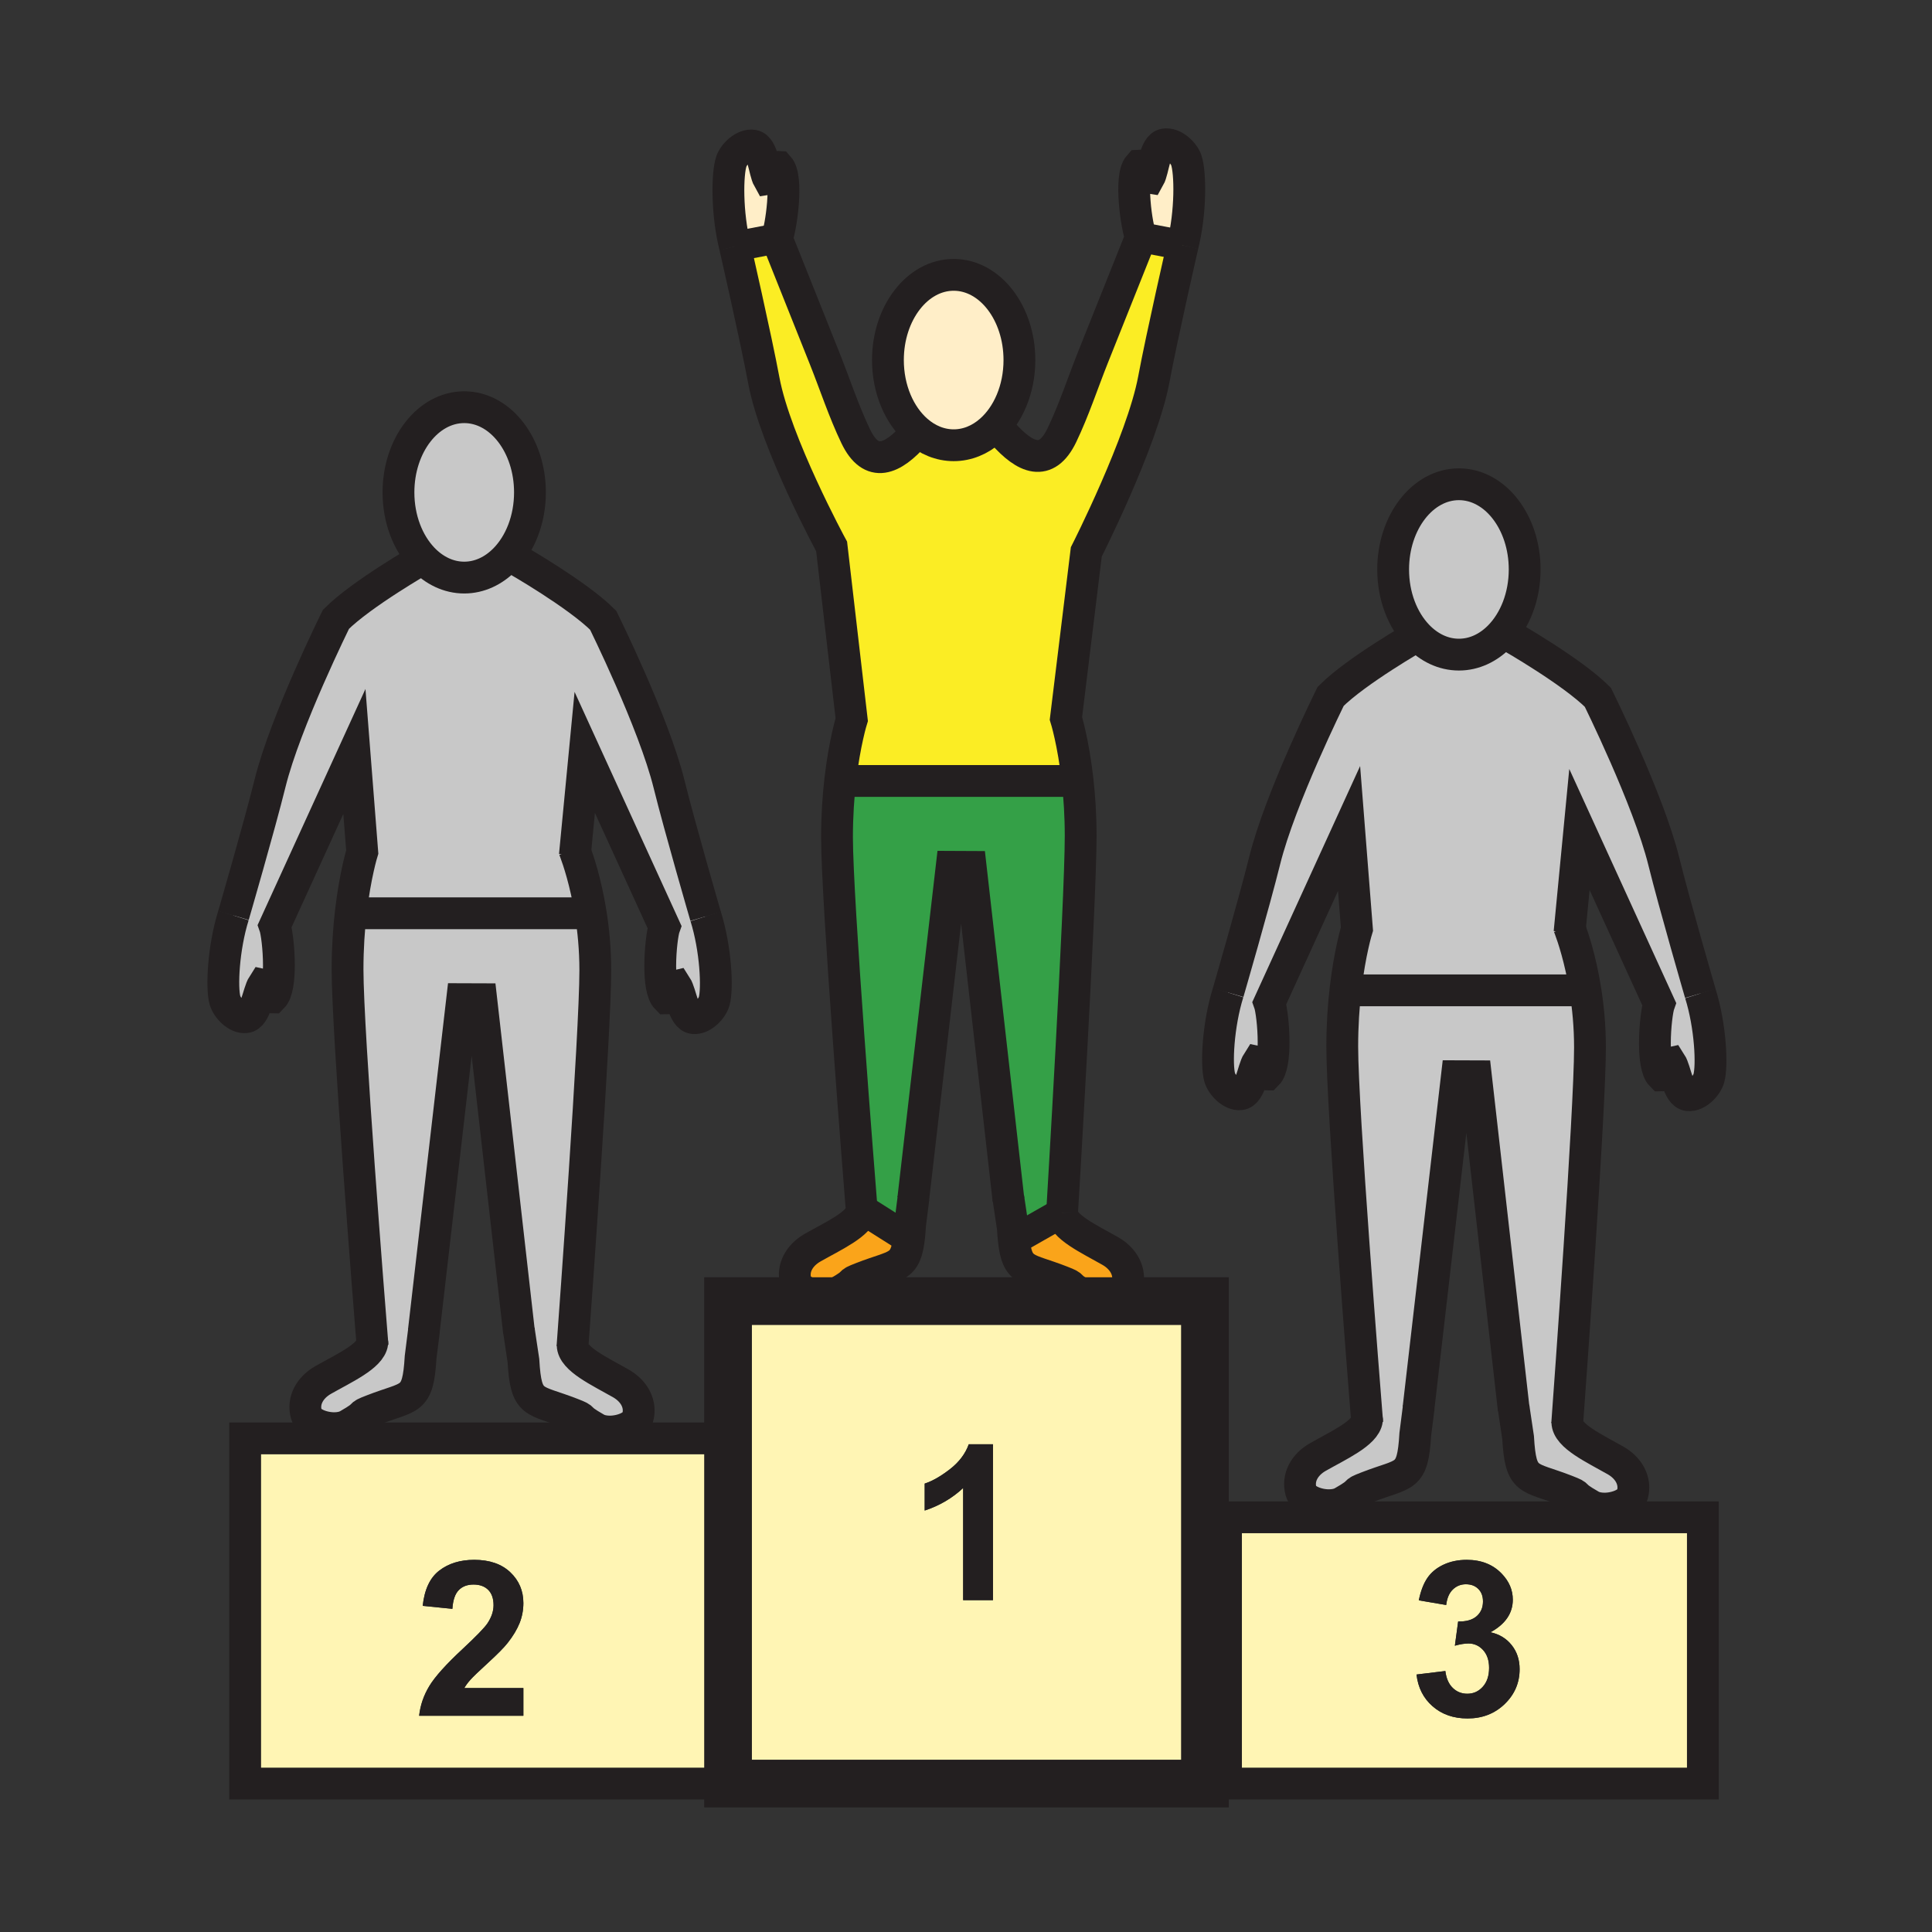 <?xml version="1.0" encoding="iso-8859-1"?>
<!-- Generator: Adobe Illustrator 12.0.1, SVG Export Plug-In . SVG Version: 6.00 Build 51448)  -->
<!DOCTYPE svg PUBLIC "-//W3C//DTD SVG 1.1//EN" "http://www.w3.org/Graphics/SVG/1.1/DTD/svg11.dtd">
<svg  version="1.1" id="Layer_1" xmlns="http://www.w3.org/2000/svg" xmlns:xlink="http://www.w3.org/1999/xlink" width="850.394" height="850.394"
	 viewBox="0 0 850.394 850.394" style="overflow:visible;enable-background:new 0 0 850.394 850.394;" xml:space="preserve">
<rect x="0" y="0" width="850.394" height="850.394" fill="#333333" stroke="none"/>
<g>
	<g id="XMLID_24_">
		<g>
			<path style="fill:#FFF5B4;" d="M749.54,667.86V785.06h-209.9V667.86h45.29H706.23H749.54z M668.88,734.7
				c0-4.141-1.17-7.67-3.5-10.59c-2.33-2.931-5.439-4.811-9.32-5.65c6.54-3.57,9.82-8.36,9.82-14.35c0-4.23-1.6-8.021-4.81-11.37
				c-3.891-4.11-9.051-6.16-15.48-6.16c-3.77,0-7.17,0.71-10.2,2.12c-3.029,1.41-5.39,3.35-7.09,5.819
				c-1.689,2.471-2.96,5.761-3.8,9.891l12.06,2.05c0.351-2.979,1.311-5.25,2.9-6.8c1.6-1.55,3.51-2.33,5.76-2.33
				c2.28,0,4.101,0.689,5.471,2.06c1.38,1.37,2.06,3.2,2.06,5.5c0,2.71-0.93,4.88-2.8,6.511c-1.87,1.63-4.58,2.399-8.13,2.31
				l-1.44,10.67c2.311-0.66,4.311-0.979,5.98-0.979c2.529,0,4.68,0.96,6.439,2.89s2.641,4.54,2.641,7.84
				c0,3.49-0.921,6.26-2.771,8.311c-1.84,2.06-4.11,3.079-6.81,3.079c-2.511,0-4.65-0.85-6.42-2.569
				c-1.761-1.71-2.851-4.19-3.25-7.431l-12.69,1.54c0.65,5.761,3.01,10.431,7.08,13.99c4.07,3.561,9.2,5.351,15.38,5.351
				c6.521,0,11.97-2.12,16.35-6.351C666.69,745.82,668.88,740.7,668.88,734.7z"/>
			<path style="fill:#FFF5B4;" d="M317.82,633.13v151.93H107.91V633.13h39.2H268.4H317.82z M230.37,755.21v-12.19h-26.01
				c0.68-1.18,1.58-2.39,2.68-3.63c1.1-1.25,3.72-3.76,7.86-7.55s7-6.7,8.58-8.72c2.39-3.04,4.13-5.95,5.24-8.74
				c1.1-2.78,1.65-5.71,1.65-8.78c0-5.409-1.93-9.93-5.77-13.56c-3.85-3.64-9.14-5.46-15.87-5.46c-6.15,0-11.27,1.58-15.37,4.72
				c-4.09,3.141-6.53,8.32-7.3,15.54l13.06,1.311c0.25-3.83,1.18-6.57,2.79-8.221c1.61-1.649,3.78-2.47,6.5-2.47
				c2.76,0,4.92,0.78,6.49,2.35c1.56,1.57,2.34,3.82,2.34,6.74c0,2.641-0.9,5.311-2.7,8.01c-1.33,1.96-4.95,5.69-10.85,11.19
				c-7.33,6.81-12.24,12.27-14.72,16.38c-2.49,4.12-3.98,8.48-4.48,13.08H230.37z"/>
			<path style="fill:#FFF5B4;" d="M530.37,572.71v212.35H320.46V572.71h42.09h121.29H530.37z M437.07,704.33V635.7h-10.65
				c-1.49,4.17-4.24,7.819-8.26,10.95c-4.01,3.119-7.73,5.25-11.15,6.369v11.87c6.5-2.14,12.14-5.449,16.93-9.92v49.36H437.07z"/>
			<path style="fill:#FAA41A;" d="M467.5,533.77c0.03,6.16,11.93,11.591,21.22,16.891c5.79,3.31,9.11,9.03,7.391,15.17
				c-1.021,3.58-6.91,6.05-12.271,6.05c-2.229,0-4.37-0.43-6.03-1.38c-9.829-5.61-3.43-3.69-10.729-6.52
				c-15.2-5.94-19.32-3.961-20.83-18.12L467.5,533.77z"/>
			<path style="fill:#FAA41A;" d="M379.31,532.79c0-0.021,0.01-0.03,0-0.04c0.03-0.18,0.04-0.36,0.04-0.54L398,544l2.19,0.14
				c-1.51,14.41-5.59,12.37-20.87,18.351c-7.3,2.83-0.9,0.91-10.73,6.51c-1.67,0.96-3.81,1.38-6.04,1.38
				c-5.36,0-11.24-2.47-12.26-6.05c-1.73-6.13,1.59-11.85,7.39-15.16C366.69,544.04,378.55,538.71,379.31,532.79z"/>
			<path style="fill:#34A047;" d="M400.58,539.11c-0.11,1.87-0.24,3.54-0.39,5.029L398,544l-18.65-11.79c0,0.18-0.01,0.36-0.04,0.54
				c-1.19-14.86-10.89-136.44-10.89-164.24c0-9.48,0.6-18,1.44-25.25l4.2,0.49h100.12l0.16-0.02c0.78,7.03,1.33,15.2,1.33,24.25
				c0,29.62-8.17,165.79-8.17,165.79l-21.25,12.091c-0.17-1.551-0.31-3.29-0.42-5.261l-2.01-13.449h-0.04L427.26,381.58l-8.38-0.04
				l-16.9,146.18h0.04L400.58,539.11z"/>
			<path style="fill:#FBED24;" d="M502.19,104.43l18.39,3.52c0,0-9.16,39.98-12.71,59.01c-5.16,27.59-29.72,75.96-29.72,75.96
				l-8.971,73.3c0,0,3.261,10.4,5.16,27.51l-0.16,0.02H374.06l-4.2-0.49c1.91-16.51,5.04-26.51,5.04-26.51l-8.85-76.22
				c0,0-24.68-45.45-29.84-73.04c-3.55-19.03-12.71-59.01-12.71-59.01l18.4-3.51c7.02,17.6,14.05,35.21,21.08,52.81
				c4.52,11.33,8.41,23.26,13.68,34.26c6.89,14.38,16.27,10.16,25.96-0.8l0.97-1.66c4.62,4.04,10.19,6.4,16.19,6.4
				s11.57-2.36,16.18-6.4l5.5,1.13c9.69,10.96,19.08,15.18,25.96,0.81c5.28-11.01,9.16-22.94,13.68-34.27
				C488.13,139.65,495.16,122.04,502.19,104.43z"/>
			<path style="fill:#FFEEC8;" d="M419.78,120.98c15.99,0,28.93,16.8,28.93,37.51c0,12.94-5.05,24.35-12.75,31.09
				c-4.61,4.04-10.18,6.4-16.18,6.4s-11.57-2.36-16.19-6.4c-7.7-6.74-12.76-18.15-12.76-31.09
				C390.83,137.78,403.78,120.98,419.78,120.98z"/>
			<path style="fill:#FFEEC8;" d="M342.69,73.44c4.41,4.93,1.01,27.33-0.79,31.53l-18.4,3.51c-3.63-14.46-3.46-32.01-1.57-37.47
				c1.09-3.22,5.61-7.61,9.58-6.91c4.4,0.75,4.81,11.24,6.75,14.68C341.66,78.28,340.23,73.29,342.69,73.44z"/>
			<path style="fill:#FFEEC8;" d="M522.15,70.48c1.89,5.46,2.069,23-1.57,37.47l-18.39-3.52c-1.82-4.19-5.2-26.59-0.811-31.53
				c2.46-0.14,1.04,4.85,4.44,5.35c1.939-3.44,2.35-13.94,6.75-14.68C516.54,62.87,521.06,67.26,522.15,70.48z"/>
			<path style="fill:#C8C8C8;" d="M601.69,624.95c0-0.021,0.01-0.03,0-0.04c-1.19-14.86-10.881-136.45-10.881-164.24
				c0-9.479,0.601-18,1.44-25.25l4.19,0.49h100.13l1.239-0.19c1.19,7.42,2.04,16,2.04,25.351c0,28.09-9.06,152.29-9.979,164.859
				h0.01c0.04,6.16,11.93,11.601,21.22,16.9c5.79,3.3,9.12,9.03,7.391,15.15c-1.021,3.579-6.9,6.05-12.26,6.05
				c-2.23,0-4.37-0.42-6.04-1.38c-9.82-5.601-3.421-3.67-10.73-6.511c-16.86-6.59-20.08-3.42-21.25-23.38l-2.01-13.45h-0.03
				L649.65,473.74l-8.381-0.03L624.37,619.88h0.04l-1.45,11.39c-1.18,19.961-4.39,16.79-21.26,23.381
				c-7.29,2.819-0.891,0.909-10.72,6.51c-1.671,0.96-3.811,1.38-6.051,1.38c-5.359,0-11.229-2.47-12.25-6.05
				c-1.739-6.12,1.59-11.851,7.38-15.15C589.07,636.21,600.93,630.87,601.69,624.95z"/>
			<path style="fill:#C8C8C8;" d="M691,408.86c1.3,3.45,4.63,13.19,6.81,26.86l-1.239,0.19H596.44l-4.19-0.49
				c1.91-16.51,5.03-26.5,5.03-26.5l-3.471-44.24l-35.069,76.76c0.84,2.329,1.85,10,1.85,17.3c0,6.18-0.72,12.09-2.87,14.229
				c-2.47,0-0.76-4.899-4.12-5.59c-2.14,3.33-3.149,13.78-7.59,14.26c-3.99,0.471-8.25-4.17-9.16-7.449
				c-1.56-5.561-0.729-23.08,3.73-37.311c0,0,11.45-39.39,16.11-58.18c6.729-27.25,29.029-72.2,29.029-72.2
				c5.681-5.68,15.24-12.35,23.38-17.61c8.141-5.25,14.86-9.09,14.86-9.09c4.97,5.21,11.3,8.34,18.2,8.34c6.75,0,12.95-2.99,17.87-8
				l5.029,0.07c0,0,6.721,3.84,14.86,9.1c8.15,5.26,17.71,11.93,23.39,17.61c0,0,22.28,44.96,29.03,72.2
				c4.641,18.79,16.09,58.17,16.09,58.17c4.471,14.229,5.311,31.76,3.75,37.32c-0.91,3.279-5.17,7.92-9.17,7.439
				c-4.43-0.479-5.439-10.93-7.59-14.25c-3.36,0.69-1.64,5.58-4.11,5.58c-2.149-2.14-2.88-8.06-2.88-14.25
				c0-7.29,1.011-14.95,1.851-17.27l-35.07-76.76L691,408.86z"/>
			<path style="fill:#C8C8C8;" d="M642.16,213.15c15.99,0,28.939,16.79,28.939,37.5c0,11.97-4.33,22.63-11.069,29.49
				c-4.92,5.01-11.12,8-17.87,8c-6.9,0-13.23-3.13-18.2-8.34c-6.56-6.87-10.75-17.37-10.75-29.15
				C613.21,229.94,626.17,213.15,642.16,213.15z"/>
			<path style="fill:#C8C8C8;" d="M252.04,592.02h0.02c0.03,6.16,11.92,11.591,21.21,16.9c5.8,3.3,9.12,9.03,7.4,15.15
				c-1.02,3.58-6.91,6.05-12.27,6.05c-2.23,0-4.37-0.43-6.03-1.38c-9.83-5.601-3.43-3.681-10.74-6.51
				c-16.85-6.591-20.08-3.431-21.24-23.381l-2.02-13.449h-0.03l-16.52-145.58l-8.38-0.03l-16.9,146.18h0.04l-1.44,11.391
				c-1.18,19.949-4.4,16.79-21.26,23.38c-7.3,2.819-0.9,0.91-10.73,6.51c-1.67,0.95-3.81,1.38-6.04,1.38
				c-5.36,0-11.24-2.47-12.26-6.05c-1.73-6.12,1.59-11.85,7.39-15.16c9-5.13,20.87-10.47,21.63-16.39c0-0.021,0.01-0.03,0-0.04
				c-1.2-14.9-10.89-136.45-10.89-164.23c0-9.49,0.6-18,1.44-25.26l4.19,0.49h100.13l1.25-0.21c1.19,7.43,2.04,16.01,2.04,25.371
				C262.03,455.25,252.96,579.45,252.04,592.02z"/>
			<path style="fill:#C8C8C8;" d="M253.18,374.95c1.29,3.44,4.62,13.18,6.81,26.83l-1.25,0.21H158.61l-4.19-0.49
				c1.91-16.51,5.03-26.5,5.03-26.5l-3.46-44.23l-35.07,76.76c0.84,2.32,1.84,9.98,1.84,17.26c0,6.2-0.72,12.12-2.87,14.27
				c-2.46,0-0.75-4.909-4.11-5.6c-2.14,3.32-3.16,13.78-7.59,14.271c-4,0.47-8.26-4.181-9.17-7.45c-1.56-5.57-0.72-23.09,3.74-37.32
				c0,0,11.45-39.39,16.1-58.18c6.74-27.24,29.03-72.2,29.03-72.2c5.68-5.67,15.24-12.34,23.39-17.6
				c7.95-5.13,14.54-8.92,14.85-9.09c4.97,5.21,11.31,8.34,18.2,8.34c6.74,0,12.95-2.99,17.87-8l5.03,0.06c0,0,6.73,3.84,14.87,9.1
				c8.14,5.26,17.7,11.93,23.38,17.61c0,0,22.29,44.96,29.03,72.2c4.64,18.79,16.1,58.17,16.1,58.17
				c4.47,14.23,5.31,31.76,3.75,37.32c-0.92,3.279-5.18,7.92-9.18,7.439c-4.43-0.479-5.44-10.93-7.59-14.25
				c-3.36,0.7-1.63,5.58-4.11,5.58c-2.15-2.14-2.87-8.06-2.87-14.24c0-7.29,1-14.95,1.85-17.27l-35.08-76.77L253.18,374.95z"/>
			<path style="fill:#C8C8C8;" d="M186.13,245.89c-6.55-6.87-10.74-17.38-10.74-29.16c0-20.71,12.95-37.5,28.94-37.5
				c15.99,0,28.94,16.79,28.94,37.5c0,11.97-4.33,22.64-11.07,29.5c-4.92,5.01-11.13,8-17.87,8
				C197.44,254.23,191.1,251.1,186.13,245.89z"/>
			<path style="fill:#231F20;" d="M665.38,724.11c2.33,2.92,3.5,6.449,3.5,10.59c0,6-2.189,11.12-6.57,15.35
				c-4.38,4.23-9.829,6.351-16.35,6.351c-6.18,0-11.31-1.79-15.38-5.351c-4.07-3.56-6.43-8.229-7.08-13.99l12.69-1.54
				c0.399,3.24,1.489,5.721,3.25,7.431c1.77,1.72,3.909,2.569,6.42,2.569c2.699,0,4.97-1.02,6.81-3.079
				c1.85-2.051,2.771-4.82,2.771-8.311c0-3.3-0.881-5.91-2.641-7.84s-3.91-2.89-6.439-2.89c-1.67,0-3.67,0.319-5.98,0.979
				l1.44-10.67c3.55,0.09,6.26-0.68,8.13-2.31c1.87-1.631,2.8-3.801,2.8-6.511c0-2.3-0.68-4.13-2.06-5.5
				c-1.37-1.37-3.19-2.06-5.471-2.06c-2.25,0-4.16,0.78-5.76,2.33c-1.59,1.55-2.55,3.82-2.9,6.8l-12.06-2.05
				c0.84-4.13,2.11-7.42,3.8-9.891c1.7-2.47,4.061-4.409,7.09-5.819c3.03-1.41,6.431-2.12,10.2-2.12c6.43,0,11.59,2.05,15.48,6.16
				c3.21,3.35,4.81,7.14,4.81,11.37c0,5.989-3.28,10.779-9.82,14.35C659.94,719.3,663.05,721.18,665.38,724.11z"/>
			<path style="fill:#231F20;" d="M437.07,635.7v68.63h-13.13v-49.36c-4.79,4.471-10.43,7.78-16.93,9.92v-11.87
				c3.42-1.119,7.14-3.25,11.15-6.369c4.02-3.131,6.77-6.78,8.26-10.95H437.07z"/>
			<path style="fill:#231F20;" d="M230.37,743.02v12.19h-45.88c0.5-4.6,1.99-8.96,4.48-13.08c2.48-4.11,7.39-9.57,14.72-16.38
				c5.9-5.5,9.52-9.23,10.85-11.19c1.8-2.699,2.7-5.369,2.7-8.01c0-2.92-0.78-5.17-2.34-6.74c-1.57-1.569-3.73-2.35-6.49-2.35
				c-2.72,0-4.89,0.82-6.5,2.47c-1.61,1.65-2.54,4.391-2.79,8.221l-13.06-1.311c0.77-7.22,3.21-12.399,7.3-15.54
				c4.1-3.14,9.22-4.72,15.37-4.72c6.73,0,12.02,1.82,15.87,5.46c3.84,3.63,5.77,8.15,5.77,13.56c0,3.07-0.55,6-1.65,8.78
				c-1.11,2.79-2.85,5.7-5.24,8.74c-1.58,2.02-4.44,4.93-8.58,8.72s-6.76,6.3-7.86,7.55c-1.1,1.24-2,2.45-2.68,3.63H230.37z"/>
		</g>
		<g>
			<path style="fill:none;stroke:#231F20;stroke-width:14;" d="M403.59,189.58c-7.7-6.74-12.76-18.15-12.76-31.09
				c0-20.71,12.95-37.51,28.95-37.51c15.99,0,28.93,16.8,28.93,37.51c0,12.94-5.05,24.35-12.75,31.09
				c-4.61,4.04-10.18,6.4-16.18,6.4S408.21,193.62,403.59,189.58z"/>
			<path style="fill:none;stroke:#231F20;stroke-width:14;" d="M379.31,532.79c0.08,0.95,0.12,1.45,0.12,1.45"/>
			<path style="fill:none;stroke:#231F20;stroke-width:14;" d="M323.5,108.48c0,0,9.16,39.98,12.71,59.01
				c5.16,27.59,29.84,73.04,29.84,73.04l8.85,76.22c0,0-3.13,10-5.04,26.51c-0.84,7.25-1.44,15.77-1.44,25.25
				c0,27.8,9.7,149.38,10.89,164.24"/>
			<path style="fill:none;stroke:#231F20;stroke-width:14;" d="M402.62,191.24c-9.69,10.96-19.07,15.18-25.96,0.8
				c-5.27-11-9.16-22.93-13.68-34.26c-7.03-17.6-14.06-35.21-21.08-52.81c1.8-4.2,5.2-26.6,0.79-31.53
				c-2.46-0.15-1.03,4.84-4.43,5.34c-1.94-3.44-2.35-13.93-6.75-14.68c-3.97-0.7-8.49,3.69-9.58,6.91
				c-1.89,5.46-2.06,23.01,1.57,37.47"/>
			<path style="fill:none;stroke:#231F20;stroke-width:14;" d="M520.58,107.95c0,0-9.16,39.98-12.71,59.01
				c-5.16,27.59-29.72,75.96-29.72,75.96l-8.971,73.3c0,0,3.261,10.4,5.16,27.51c0.78,7.03,1.33,15.2,1.33,24.25
				c0,29.62-8.17,165.79-8.17,165.79"/>
			<path style="fill:none;stroke:#231F20;stroke-width:14;" d="M441.46,190.71c9.69,10.96,19.08,15.18,25.96,0.81
				c5.28-11.01,9.16-22.94,13.68-34.27c7.03-17.6,14.061-35.21,21.091-52.82c-1.82-4.19-5.2-26.59-0.811-31.53
				c2.46-0.14,1.04,4.85,4.44,5.35c1.939-3.44,2.35-13.94,6.75-14.68c3.97-0.7,8.489,3.69,9.58,6.91c1.89,5.46,2.069,23-1.57,37.47"
				/>
			<path style="fill:none;stroke:#231F20;stroke-width:14;" d="M402.07,527.31l-0.05,0.41l-1.44,11.391
				c-0.11,1.87-0.24,3.54-0.39,5.029c-1.51,14.41-5.59,12.37-20.87,18.351c-7.3,2.83-0.9,0.91-10.73,6.51
				c-1.67,0.96-3.81,1.38-6.04,1.38c-5.36,0-11.24-2.47-12.26-6.05c-1.73-6.13,1.59-11.85,7.39-15.16
				c9.01-5.13,20.87-10.46,21.63-16.38c0-0.021,0.01-0.03,0-0.04c0.03-0.18,0.04-0.36,0.04-0.54"/>
			<path style="fill:none;stroke:#231F20;stroke-width:14;" d="M443.82,527.15l2.01,13.449c0.11,1.971,0.25,3.71,0.42,5.261
				c1.51,14.159,5.63,12.18,20.83,18.12c7.3,2.829,0.9,0.909,10.729,6.52c1.66,0.95,3.801,1.38,6.03,1.38
				c5.36,0,11.25-2.47,12.271-6.05c1.72-6.14-1.601-11.86-7.391-15.17c-9.29-5.3-21.189-10.73-21.22-16.891"/>
			<polyline style="fill:none;stroke:#231F20;stroke-width:14;" points="443.89,528.09 443.78,527.15 427.26,381.58 418.88,381.54 
				401.98,527.72 			"/>
			<line style="fill:none;stroke:#231F20;stroke-width:14;" x1="374.06" y1="343.75" x2="474.18" y2="343.75"/>
			<polygon style="fill:none;stroke:#231F20;stroke-width:21;" points="483.84,572.71 530.37,572.71 530.37,785.06 320.46,785.06 
				320.46,572.71 362.55,572.71 			"/>
			<polygon style="fill:none;stroke:#231F20;stroke-width:14;" points="268.4,633.13 317.82,633.13 317.82,785.06 107.91,785.06 
				107.91,633.13 147.11,633.13 			"/>
			<polygon style="fill:none;stroke:#231F20;stroke-width:14;" points="706.23,667.86 749.54,667.86 749.54,785.06 539.64,785.06 
				539.64,667.86 584.93,667.86 			"/>
			<path style="fill:none;stroke:#231F20;stroke-width:14;" d="M186.13,245.89c-6.55-6.87-10.74-17.38-10.74-29.16
				c0-20.71,12.95-37.5,28.94-37.5c15.99,0,28.94,16.79,28.94,37.5c0,11.97-4.33,22.64-11.07,29.5c-4.92,5.01-11.13,8-17.87,8
				C197.44,254.23,191.1,251.1,186.13,245.89z"/>
			<path style="fill:none;stroke:#231F20;stroke-width:14;" d="M102.76,402.96c0,0,11.45-39.39,16.1-58.18
				c6.74-27.24,29.03-72.2,29.03-72.2c5.68-5.67,15.24-12.34,23.39-17.6c7.95-5.13,14.54-8.92,14.85-9.09
				c0.01-0.01,0.01-0.01,0.01-0.01"/>
			<path style="fill:none;stroke:#231F20;stroke-width:14;" d="M163.87,590.99c-1.2-14.9-10.89-136.45-10.89-164.23
				c0-9.49,0.6-18,1.44-25.26c1.91-16.51,5.03-26.5,5.03-26.5l-3.46-44.23l-35.07,76.76c0.84,2.32,1.84,9.98,1.84,17.26
				c0,6.2-0.72,12.12-2.87,14.27c-2.46,0-0.75-4.909-4.11-5.6c-2.14,3.32-3.16,13.78-7.59,14.271c-4,0.47-8.26-4.181-9.17-7.45
				c-1.56-5.57-0.72-23.09,3.74-37.32"/>
			<path style="fill:none;stroke:#231F20;stroke-width:14;" d="M163.99,592.49c0,0-0.04-0.5-0.12-1.46"/>
			<path style="fill:none;stroke:#231F20;stroke-width:14;" d="M310.61,403.37c0,0-11.46-39.38-16.1-58.17
				c-6.74-27.24-29.03-72.2-29.03-72.2c-5.68-5.68-15.24-12.35-23.38-17.61c-8.14-5.26-14.87-9.1-14.87-9.1"/>
			<path style="fill:none;stroke:#231F20;stroke-width:14;" d="M253.03,376.56l0.15-1.61l4.2-43.77l35.08,76.77
				c-0.85,2.32-1.85,9.98-1.85,17.27c0,6.18,0.72,12.1,2.87,14.24c2.48,0,0.75-4.88,4.11-5.58c2.15,3.32,3.16,13.771,7.59,14.25
				c4,0.48,8.26-4.16,9.18-7.439c1.56-5.561,0.72-23.09-3.75-37.32"/>
			<path style="fill:none;stroke:#231F20;stroke-width:14;" d="M251.96,593.05c0,0,0.03-0.35,0.08-1.03
				c0.92-12.569,9.99-136.77,9.99-164.869c0-9.36-0.85-17.94-2.04-25.371c-2.19-13.65-5.52-23.39-6.81-26.83
				c-0.33-0.9-0.53-1.37-0.53-1.37"/>
			<path style="fill:none;stroke:#231F20;stroke-width:14;" d="M186.63,585.56l-0.05,0.41l-1.44,11.391
				c-1.18,19.949-4.4,16.79-21.26,23.38c-7.3,2.819-0.9,0.91-10.73,6.51c-1.67,0.95-3.81,1.38-6.04,1.38
				c-5.36,0-11.24-2.47-12.26-6.05c-1.73-6.12,1.59-11.85,7.39-15.16c9-5.13,20.87-10.47,21.63-16.39c0-0.021,0.01-0.03,0-0.04
				c0.03-0.181,0.04-0.36,0.04-0.54"/>
			<path style="fill:none;stroke:#231F20;stroke-width:14;" d="M228.37,585.4l2.02,13.449c1.16,19.95,4.39,16.79,21.24,23.381
				c7.31,2.829,0.91,0.909,10.74,6.51c1.66,0.95,3.8,1.38,6.03,1.38c5.36,0,11.25-2.47,12.27-6.05c1.72-6.12-1.6-11.851-7.4-15.15
				c-9.29-5.31-21.18-10.74-21.21-16.9"/>
			<polyline style="fill:none;stroke:#231F20;stroke-width:14;" points="228.45,586.34 228.34,585.4 211.82,439.82 203.44,439.79 
				186.54,585.97 			"/>
			<line style="fill:none;stroke:#231F20;stroke-width:14;" x1="158.61" y1="401.99" x2="258.74" y2="401.99"/>
			<path style="fill:none;stroke:#231F20;stroke-width:14;" d="M623.96,279.8c-6.56-6.87-10.75-17.37-10.75-29.15
				c0-20.71,12.96-37.5,28.95-37.5s28.939,16.79,28.939,37.5c0,11.97-4.33,22.63-11.069,29.49c-4.92,5.01-11.12,8-17.87,8
				C635.26,288.14,628.93,285.01,623.96,279.8z"/>
			<path style="fill:none;stroke:#231F20;stroke-width:14;" d="M540.58,436.88c0,0,11.45-39.39,16.11-58.18
				c6.729-27.25,29.029-72.2,29.029-72.2c5.681-5.68,15.24-12.35,23.38-17.61c8.141-5.25,14.86-9.09,14.86-9.09"/>
			<path style="fill:none;stroke:#231F20;stroke-width:14;" d="M601.69,624.91c-1.19-14.86-10.881-136.45-10.881-164.24
				c0-9.479,0.601-18,1.44-25.25c1.91-16.51,5.03-26.5,5.03-26.5l-3.471-44.24l-35.069,76.76c0.84,2.329,1.85,10,1.85,17.3
				c0,6.18-0.72,12.09-2.87,14.229c-2.47,0-0.76-4.899-4.12-5.59c-2.14,3.33-3.149,13.78-7.59,14.26
				c-3.99,0.471-8.25-4.17-9.16-7.449c-1.56-5.561-0.729-23.08,3.73-37.311"/>
			<path style="fill:none;stroke:#231F20;stroke-width:14;" d="M601.81,626.4c0,0-0.04-0.5-0.119-1.45"/>
			<path style="fill:none;stroke:#231F20;stroke-width:14;" d="M748.43,437.29c0,0-11.449-39.38-16.09-58.17
				c-6.75-27.24-29.03-72.2-29.03-72.2c-5.68-5.68-15.239-12.35-23.39-17.61c-8.14-5.26-14.86-9.1-14.86-9.1"/>
			<path style="fill:none;stroke:#231F20;stroke-width:14;" d="M690.85,410.47l0.15-1.61l4.21-43.76l35.07,76.76
				c-0.84,2.319-1.851,9.979-1.851,17.27c0,6.19,0.73,12.11,2.88,14.25c2.471,0,0.75-4.89,4.11-5.58
				c2.15,3.32,3.16,13.771,7.59,14.25c4,0.48,8.26-4.16,9.17-7.439c1.561-5.561,0.721-23.091-3.75-37.32"/>
			<path style="fill:none;stroke:#231F20;stroke-width:14;" d="M689.79,626.96c0,0,0.03-0.35,0.08-1.03
				c0.92-12.569,9.979-136.77,9.979-164.859c0-9.351-0.85-17.931-2.04-25.351c-2.18-13.67-5.51-23.41-6.81-26.86
				c-0.32-0.9-0.52-1.37-0.52-1.37"/>
			<path style="fill:none;stroke:#231F20;stroke-width:14;" d="M624.46,619.48l-0.05,0.399l-1.45,11.39
				c-1.18,19.961-4.39,16.79-21.26,23.381c-7.29,2.819-0.891,0.909-10.72,6.51c-1.671,0.96-3.811,1.38-6.051,1.38
				c-5.359,0-11.229-2.47-12.25-6.05c-1.739-6.12,1.59-11.851,7.38-15.15c9.011-5.13,20.87-10.47,21.631-16.39
				c0-0.021,0.01-0.03,0-0.04c0.029-0.18,0.04-0.36,0.04-0.54"/>
			<path style="fill:none;stroke:#231F20;stroke-width:14;" d="M666.2,619.31l2.01,13.45c1.17,19.96,4.39,16.79,21.25,23.38
				c7.31,2.841,0.91,0.91,10.73,6.511c1.67,0.96,3.81,1.38,6.04,1.38c5.359,0,11.239-2.471,12.26-6.05
				c1.729-6.12-1.601-11.851-7.391-15.15c-9.29-5.3-21.18-10.74-21.22-16.9"/>
			<polyline style="fill:none;stroke:#231F20;stroke-width:14;" points="666.28,620.26 666.17,619.31 649.65,473.74 641.27,473.71 
				624.37,619.88 			"/>
			<line style="fill:none;stroke:#231F20;stroke-width:14;" x1="596.44" y1="435.91" x2="696.57" y2="435.91"/>
			<line style="fill:none;stroke:#231F20;stroke-width:13.212;" x1="323.5" y1="108.48" x2="341.9" y2="104.97"/>
			<line style="fill:none;stroke:#231F20;stroke-width:13.212;" x1="502.19" y1="104.43" x2="520.58" y2="107.95"/>
			<line style="fill:none;stroke:#231F20;stroke-width:13.212;" x1="379.35" y1="532.21" x2="398" y2="544"/>
			<polyline style="fill:none;stroke:#231F20;stroke-width:13.212;" points="446,546 446.25,545.86 467.5,533.77 			"/>
		</g>
	</g>
</g>
<rect style="fill:none;" width="850.394" height="850.394"/>
</svg>
